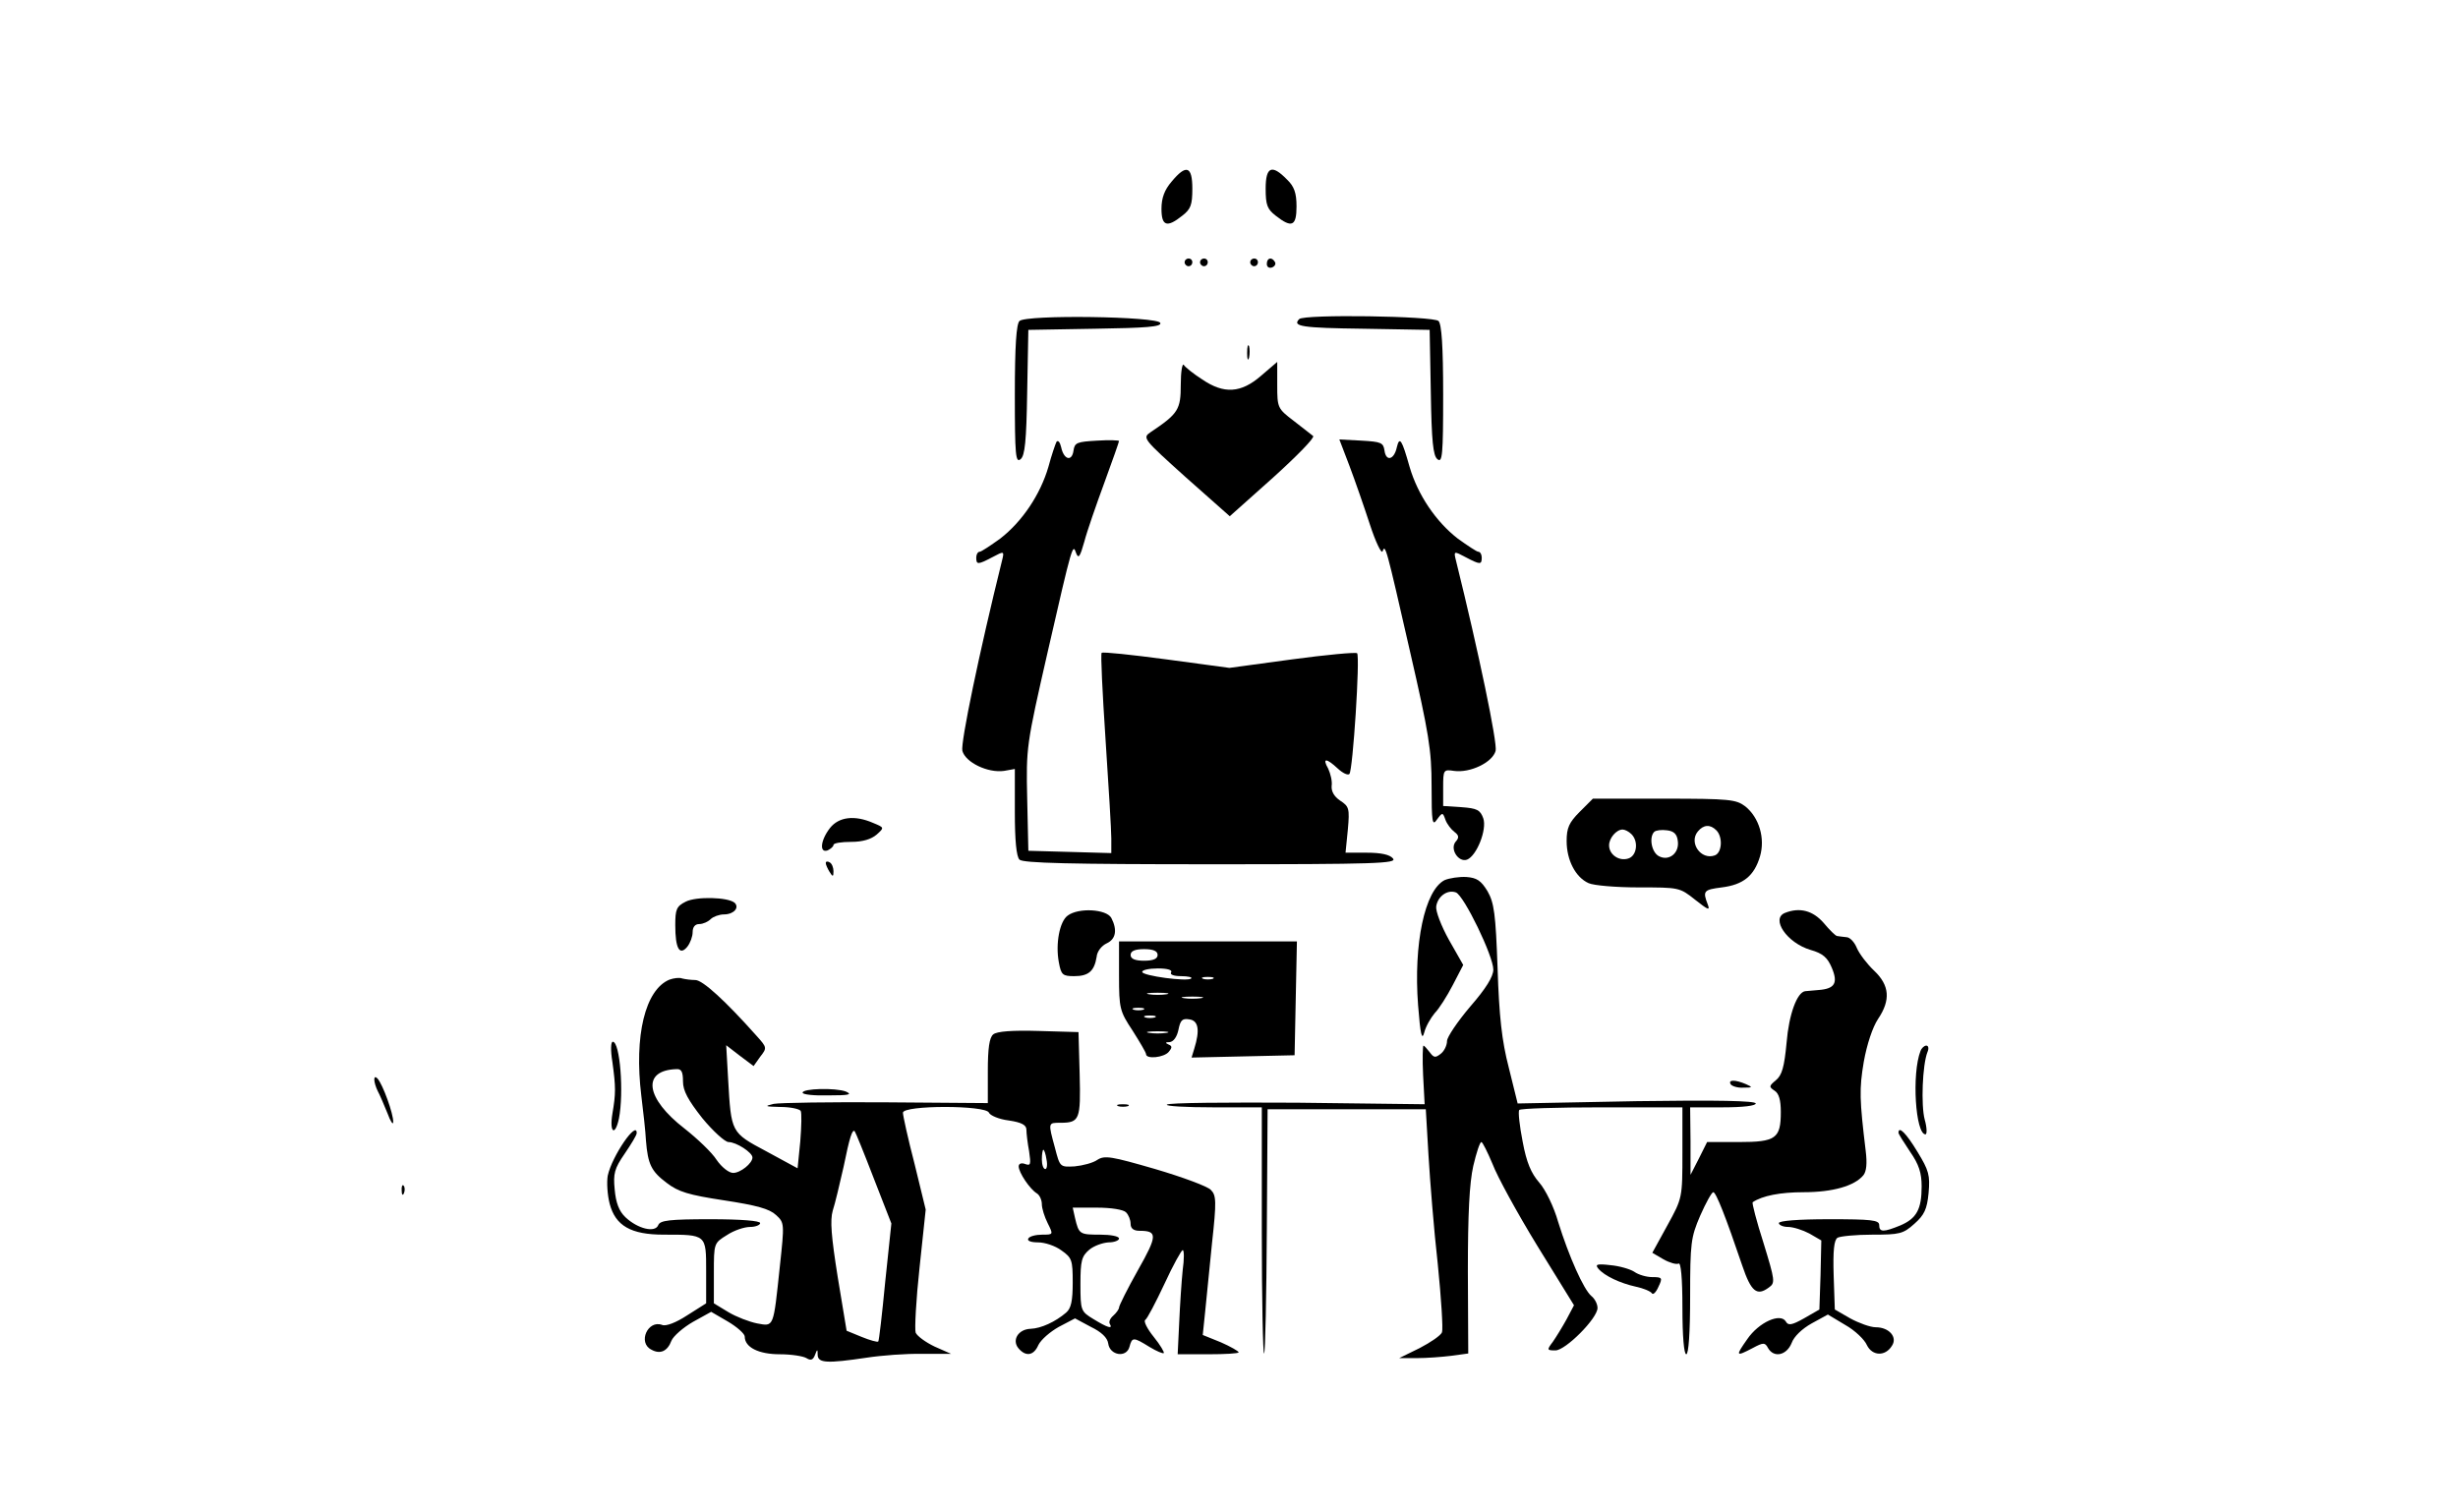 <?xml version="1.0" standalone="no"?>
<!DOCTYPE svg PUBLIC "-//W3C//DTD SVG 20010904//EN"
 "http://www.w3.org/TR/2001/REC-SVG-20010904/DTD/svg10.dtd">
<svg version="1.0" xmlns="http://www.w3.org/2000/svg"
 width="637pt" height="392pt" viewBox="0 0 637 392"
 preserveAspectRatio="xMidYMid meet">

<g transform="translate(0,392) scale(0.1,-0.1)"
fill="#000000" stroke="none">
<path d="M3036 3449 c-18 -21 -26 -42 -26 -70 0 -45 14 -50 54 -18 22 17 26
28 26 70 0 59 -16 64 -54 18z"/>
<path d="M3280 3431 c0 -42 4 -53 26 -70 42 -33 54 -27 54 24 0 35 -6 52 -25
70 -39 40 -55 33 -55 -24z"/>
<path d="M3070 3240 c0 -5 5 -10 10 -10 6 0 10 5 10 10 0 6 -4 10 -10 10 -5 0
-10 -4 -10 -10z"/>
<path d="M3110 3240 c0 -5 5 -10 10 -10 6 0 10 5 10 10 0 6 -4 10 -10 10 -5 0
-10 -4 -10 -10z"/>
<path d="M3240 3240 c0 -5 5 -10 10 -10 6 0 10 5 10 10 0 6 -4 10 -10 10 -5 0
-10 -4 -10 -10z"/>
<path d="M3283 3236 c0 -8 6 -12 14 -9 7 3 10 9 7 14 -8 14 -21 11 -21 -5z"/>
<path d="M2642 3088 c-8 -8 -12 -63 -12 -191 0 -157 2 -178 15 -167 11 9 15
46 17 174 l3 161 173 3 c132 2 173 5 169 15 -5 17 -348 22 -365 5z"/>
<path d="M3367 3093 c-19 -19 7 -23 166 -25 l172 -3 3 -161 c2 -128 6 -165 17
-174 13 -11 15 10 15 167 0 126 -4 183 -12 191 -13 13 -349 18 -361 5z"/>
<path d="M3232 3005 c0 -16 2 -22 5 -12 2 9 2 23 0 30 -3 6 -5 -1 -5 -18z"/>
<path d="M3060 2923 c0 -64 -6 -75 -78 -123 -22 -15 -20 -17 91 -117 l114
-101 112 100 c62 56 109 104 104 108 -4 3 -27 21 -50 39 -42 32 -43 34 -43 93
l0 60 -42 -36 c-52 -45 -96 -48 -153 -9 -22 14 -43 31 -47 37 -4 6 -8 -17 -8
-51z"/>
<path d="M2738 2775 c-3 -6 -13 -35 -21 -65 -21 -72 -68 -142 -125 -186 -25
-18 -49 -34 -53 -34 -5 0 -9 -7 -9 -15 0 -19 4 -19 42 1 30 16 31 16 25 -8
-59 -238 -108 -474 -103 -494 8 -30 66 -58 108 -52 l28 5 0 -112 c0 -73 4
-115 12 -123 9 -9 133 -12 496 -12 430 0 483 2 472 15 -8 10 -31 15 -68 15
l-55 0 6 60 c5 55 3 60 -20 75 -16 11 -23 24 -22 38 2 12 -3 32 -9 45 -16 28
-5 28 25 0 13 -12 26 -18 30 -14 9 9 28 304 20 313 -4 3 -80 -4 -169 -16
l-162 -22 -163 22 c-90 12 -165 20 -168 17 -3 -2 2 -103 10 -224 8 -120 15
-236 15 -257 l0 -38 -107 3 -108 3 -3 135 c-3 133 -2 139 53 380 65 284 65
282 74 256 6 -15 10 -9 21 30 7 27 31 96 52 153 21 57 38 106 38 108 0 2 -26
3 -57 1 -52 -3 -58 -5 -61 -26 -4 -29 -25 -24 -32 9 -3 13 -8 19 -12 14z"/>
<path d="M3497 2713 c14 -37 38 -106 53 -152 15 -46 30 -77 33 -70 7 20 9 13
71 -259 49 -213 56 -256 56 -349 0 -95 2 -105 14 -87 14 19 15 19 22 -1 4 -11
15 -25 23 -31 12 -9 13 -15 3 -26 -15 -19 8 -54 30 -46 25 10 52 78 42 107 -8
22 -16 26 -57 29 l-47 3 0 48 c0 46 1 47 28 43 42 -6 100 22 108 52 5 20 -44
256 -103 494 -6 24 -5 24 25 8 38 -20 42 -20 42 -1 0 8 -4 15 -9 15 -4 0 -28
16 -53 34 -57 44 -104 114 -125 186 -20 71 -26 80 -33 51 -7 -33 -28 -38 -32
-9 -3 21 -9 23 -60 26 l-57 3 26 -68z"/>
<path d="M4094 1816 c-28 -28 -34 -42 -34 -76 0 -49 23 -94 57 -109 13 -6 71
-11 130 -11 104 0 106 0 146 -32 33 -26 39 -29 33 -13 -14 36 -11 39 36 45 56
7 84 30 99 80 14 47 -2 101 -38 130 -24 18 -40 20 -210 20 l-185 0 -34 -34z
m354 -48 c17 -17 15 -58 -4 -65 -36 -13 -68 33 -44 62 15 18 32 19 48 3z
m-220 -10 c19 -19 14 -56 -8 -63 -24 -8 -50 10 -50 34 0 19 19 41 35 41 6 0
16 -5 23 -12z m120 -17 c5 -32 -23 -54 -49 -40 -19 10 -26 49 -12 63 4 4 19 6
33 4 18 -2 26 -10 28 -27z"/>
<path d="M2151 1774 c-25 -32 -28 -66 -6 -58 8 4 15 10 15 14 0 5 21 8 46 8
30 0 52 7 66 19 20 18 20 18 -9 30 -48 21 -89 16 -112 -13z"/>
<path d="M2140 1683 c0 -4 5 -15 10 -23 8 -13 10 -13 10 2 0 9 -4 20 -10 23
-5 3 -10 3 -10 -2z"/>
<path d="M3744 1639 c-52 -26 -81 -166 -69 -324 6 -77 10 -93 16 -71 4 16 17
38 27 50 11 11 32 44 47 73 l27 52 -37 65 c-20 36 -35 75 -33 87 4 26 29 44
51 36 21 -8 97 -165 97 -200 0 -18 -19 -49 -60 -96 -33 -39 -60 -79 -60 -89 0
-11 -7 -26 -16 -33 -14 -11 -18 -11 -29 4 -7 9 -14 17 -16 17 -2 0 -3 -34 -1
-76 l4 -76 -330 4 c-182 1 -334 0 -338 -5 -4 -4 50 -7 119 -7 l127 0 0 -322
c0 -177 3 -319 6 -316 3 3 6 147 7 320 l2 313 205 0 205 0 7 -120 c4 -66 14
-193 24 -281 9 -89 14 -168 11 -177 -3 -8 -29 -26 -58 -41 l-53 -26 46 0 c25
0 65 3 89 6 l44 6 -1 212 c0 151 4 229 14 274 8 34 17 62 21 62 3 0 16 -26 29
-57 12 -32 64 -127 116 -212 l95 -154 -19 -36 c-11 -20 -27 -46 -36 -59 -16
-21 -15 -22 7 -22 26 0 109 83 109 110 0 10 -7 24 -16 31 -20 17 -58 102 -86
192 -11 39 -33 84 -49 102 -21 24 -33 52 -43 106 -8 41 -12 77 -9 82 2 4 98 7
214 7 l209 0 0 -117 c0 -118 0 -118 -39 -189 l-39 -71 29 -17 c16 -9 34 -14
39 -11 6 4 10 -37 10 -114 0 -74 4 -121 10 -121 6 0 10 56 10 149 0 140 2 154
26 210 15 34 30 61 34 61 7 0 32 -63 75 -190 23 -68 38 -80 69 -57 17 12 16
18 -14 116 -18 56 -30 103 -28 105 25 17 72 26 132 26 75 0 132 16 155 44 8
10 10 31 6 63 -16 133 -17 160 -5 231 8 45 23 90 37 111 33 49 30 87 -10 125
-18 17 -38 43 -45 59 -6 15 -18 28 -27 28 -8 1 -19 2 -24 3 -4 0 -20 16 -35
34 -28 32 -62 41 -100 26 -38 -15 5 -78 66 -96 32 -9 44 -20 55 -46 17 -40 8
-55 -35 -58 -15 -1 -30 -3 -34 -3 -21 -3 -42 -60 -48 -133 -6 -64 -12 -85 -28
-98 -18 -15 -18 -17 -3 -27 11 -7 16 -24 16 -55 0 -69 -13 -78 -109 -78 l-82
0 -21 -42 -22 -43 0 88 -1 87 85 0 c52 0 85 4 85 10 0 7 -100 9 -308 6 l-309
-6 -23 93 c-18 69 -25 133 -29 257 -5 142 -9 170 -26 200 -17 28 -28 35 -55
37 -19 1 -44 -3 -56 -8z"/>
<path d="M1777 1583 c-24 -12 -27 -20 -27 -61 0 -60 11 -80 31 -56 8 10 14 27
14 38 0 13 6 21 17 21 10 0 23 6 30 13 6 6 22 12 34 12 25 0 41 17 28 30 -17
15 -100 17 -127 3z"/>
<path d="M2767 1547 c-21 -15 -32 -73 -23 -121 6 -33 10 -36 40 -36 37 0 52
13 58 50 1 14 13 29 26 35 24 11 28 35 12 66 -13 23 -85 27 -113 6z"/>
<path d="M2900 1391 c0 -85 2 -92 35 -142 19 -30 35 -57 35 -61 0 -14 47 -9
59 6 9 11 9 15 -1 19 -9 4 -8 6 3 6 10 1 19 13 23 32 5 25 10 30 28 27 24 -3
28 -28 13 -76 l-7 -23 133 3 134 3 3 148 3 147 -231 0 -230 0 0 -89z m100 54
c0 -10 -11 -15 -35 -15 -24 0 -35 5 -35 15 0 10 11 15 35 15 24 0 35 -5 35
-15z m35 -45 c-4 -6 7 -10 26 -10 18 0 30 -3 26 -6 -9 -9 -127 7 -127 17 0 5
18 9 41 9 24 0 38 -4 34 -10z m108 -17 c-7 -2 -19 -2 -25 0 -7 3 -2 5 12 5 14
0 19 -2 13 -5z m-120 -40 c-13 -2 -33 -2 -45 0 -13 2 -3 4 22 4 25 0 35 -2 23
-4z m90 -10 c-13 -2 -33 -2 -45 0 -13 2 -3 4 22 4 25 0 35 -2 23 -4z m-150
-30 c-7 -2 -19 -2 -25 0 -7 3 -2 5 12 5 14 0 19 -2 13 -5z m30 -20 c-7 -2 -19
-2 -25 0 -7 3 -2 5 12 5 14 0 19 -2 13 -5z m30 -40 c-13 -2 -33 -2 -45 0 -13
2 -3 4 22 4 25 0 35 -2 23 -4z"/>
<path d="M1735 1381 c-63 -26 -92 -145 -73 -301 5 -41 11 -93 12 -116 5 -62
14 -80 54 -110 30 -23 56 -31 148 -45 85 -13 118 -22 135 -38 22 -20 22 -22
10 -133 -17 -161 -15 -156 -59 -148 -20 4 -54 17 -74 29 l-38 23 0 78 c0 78 0
78 34 99 18 12 45 21 60 21 14 0 26 5 26 10 0 6 -50 10 -129 10 -106 0 -130
-3 -135 -15 -8 -21 -53 -10 -85 20 -17 16 -25 38 -28 72 -4 41 -1 54 26 93 17
25 31 48 31 53 1 35 -64 -59 -75 -110 -3 -17 -1 -50 5 -73 15 -57 55 -80 140
-80 111 0 110 1 110 -95 l0 -83 -49 -31 c-29 -19 -55 -29 -65 -25 -37 14 -64
-46 -28 -64 23 -13 42 -4 52 23 5 12 30 34 56 49 l47 26 43 -25 c24 -14 44
-32 44 -39 0 -28 36 -46 91 -46 30 0 61 -5 69 -10 11 -7 17 -5 22 8 6 16 7 16
7 0 1 -21 25 -22 126 -7 39 6 104 11 145 10 l75 0 -43 19 c-23 11 -45 27 -49
36 -3 9 1 85 10 168 l16 151 -29 119 c-17 65 -30 125 -30 132 0 20 216 20 223
0 3 -7 26 -17 51 -20 34 -5 46 -12 46 -24 0 -9 3 -35 7 -56 5 -34 4 -38 -10
-33 -10 4 -17 1 -17 -6 0 -16 29 -59 47 -70 7 -4 13 -17 13 -28 0 -11 7 -33
15 -49 15 -30 15 -30 -14 -30 -16 0 -33 -4 -36 -10 -4 -6 7 -10 25 -10 18 0
45 -9 61 -21 27 -19 29 -25 29 -83 0 -47 -4 -67 -17 -78 -28 -24 -65 -41 -92
-42 -32 -1 -49 -29 -32 -50 19 -23 40 -20 52 8 7 14 30 34 53 47 l42 22 41
-22 c27 -13 43 -28 45 -43 4 -31 47 -38 55 -9 7 26 10 26 52 0 18 -11 35 -18
37 -16 2 2 -9 21 -26 42 -17 21 -27 41 -22 44 5 3 27 45 50 94 22 48 44 87 47
87 4 0 4 -24 0 -52 -3 -29 -7 -90 -9 -135 l-4 -83 79 0 c43 0 79 2 79 5 0 3
-21 15 -46 26 l-47 19 6 58 c3 31 11 112 18 180 12 109 11 124 -3 138 -8 9
-73 33 -144 54 -114 33 -131 36 -150 24 -11 -8 -38 -15 -59 -17 -38 -2 -38 -2
-51 48 -18 66 -18 65 14 65 50 0 53 8 50 126 l-3 109 -104 3 c-67 2 -108 -1
-117 -9 -10 -8 -14 -36 -14 -95 l0 -83 -263 2 c-144 1 -276 -1 -292 -4 -25 -6
-23 -7 17 -8 26 0 49 -5 53 -10 3 -5 2 -41 -1 -79 l-7 -70 -81 44 c-92 49 -91
48 -99 187 l-5 88 35 -27 36 -27 17 24 c18 23 18 24 -9 54 -81 91 -140 145
-159 145 -11 0 -26 2 -34 4 -7 3 -22 1 -33 -3z m35 -264 c0 -24 13 -48 50 -95
28 -34 59 -62 68 -62 20 0 62 -27 62 -40 0 -15 -31 -40 -50 -40 -11 0 -30 15
-43 34 -12 19 -50 55 -83 81 -101 78 -112 151 -21 154 13 1 17 -7 17 -32z
m494 -250 l46 -118 -16 -152 c-8 -83 -16 -153 -18 -154 -2 -2 -21 3 -43 12
l-39 16 -23 139 c-17 107 -20 147 -13 172 6 18 18 69 28 113 16 79 23 99 29
93 2 -2 24 -56 49 -121z m448 48 c3 -14 1 -25 -3 -25 -5 0 -9 11 -9 25 0 14 2
25 4 25 2 0 6 -11 8 -25z m206 -137 c7 -7 12 -20 12 -30 0 -12 8 -18 23 -18
47 0 47 -12 -4 -102 -27 -48 -49 -92 -49 -97 0 -4 -7 -14 -15 -21 -8 -7 -12
-16 -9 -21 9 -15 -6 -10 -42 12 -33 20 -34 22 -34 91 0 60 3 72 23 89 12 10
34 18 50 19 15 0 27 5 27 10 0 6 -22 10 -49 10 -53 0 -55 1 -65 43 l-6 27 63
0 c36 0 68 -5 75 -12z"/>
<path d="M1587 1168 c9 -66 9 -82 0 -135 -8 -49 7 -59 17 -12 13 66 3 199 -16
199 -5 0 -6 -22 -1 -52z"/>
<path d="M4977 1196 c-23 -59 -13 -216 13 -216 4 0 4 17 -2 38 -10 37 -6 142
7 175 4 9 3 17 -3 17 -5 0 -12 -6 -15 -14z"/>
<path d="M970 1122 c0 -7 4 -20 9 -30 5 -9 16 -35 25 -57 8 -22 15 -32 15 -23
1 20 -27 98 -41 113 -5 5 -8 4 -8 -3z"/>
<path d="M4485 1110 c3 -5 18 -10 33 -9 24 0 25 1 7 9 -28 12 -47 12 -40 0z"/>
<path d="M2080 1088 c0 -5 30 -8 68 -7 52 0 62 2 44 10 -27 10 -112 8 -112 -3z"/>
<path d="M2898 1053 c6 -2 18 -2 25 0 6 3 1 5 -13 5 -14 0 -19 -2 -12 -5z"/>
<path d="M4920 984 c0 -3 14 -25 30 -49 23 -33 30 -55 30 -90 0 -59 -13 -83
-55 -101 -44 -18 -55 -18 -55 1 0 13 -21 15 -130 15 -80 0 -130 -4 -130 -10 0
-5 11 -10 24 -10 13 0 38 -8 55 -17 l31 -18 -2 -90 -3 -89 -40 -23 c-32 -18
-41 -19 -47 -8 -14 23 -70 -2 -100 -46 -31 -44 -30 -46 14 -23 28 15 32 15 40
0 15 -26 48 -19 61 13 6 17 27 37 52 51 l42 23 45 -27 c25 -14 50 -38 56 -52
14 -29 48 -30 65 -2 15 22 -7 48 -42 48 -14 0 -44 11 -66 23 l-40 23 -3 88
c-2 65 1 92 10 98 7 4 48 8 90 8 71 0 80 2 109 28 26 23 33 38 37 80 4 46 1
58 -29 107 -29 48 -49 68 -49 49z"/>
<path d="M1041 834 c0 -11 3 -14 6 -6 3 7 2 16 -1 19 -3 4 -6 -2 -5 -13z"/>
<path d="M4142 632 c16 -19 57 -38 98 -47 19 -4 38 -12 41 -17 3 -5 11 3 17
17 11 23 10 25 -16 25 -15 0 -36 6 -47 14 -11 7 -39 15 -62 17 -34 4 -40 2
-31 -9z"/>
</g>
</svg>
